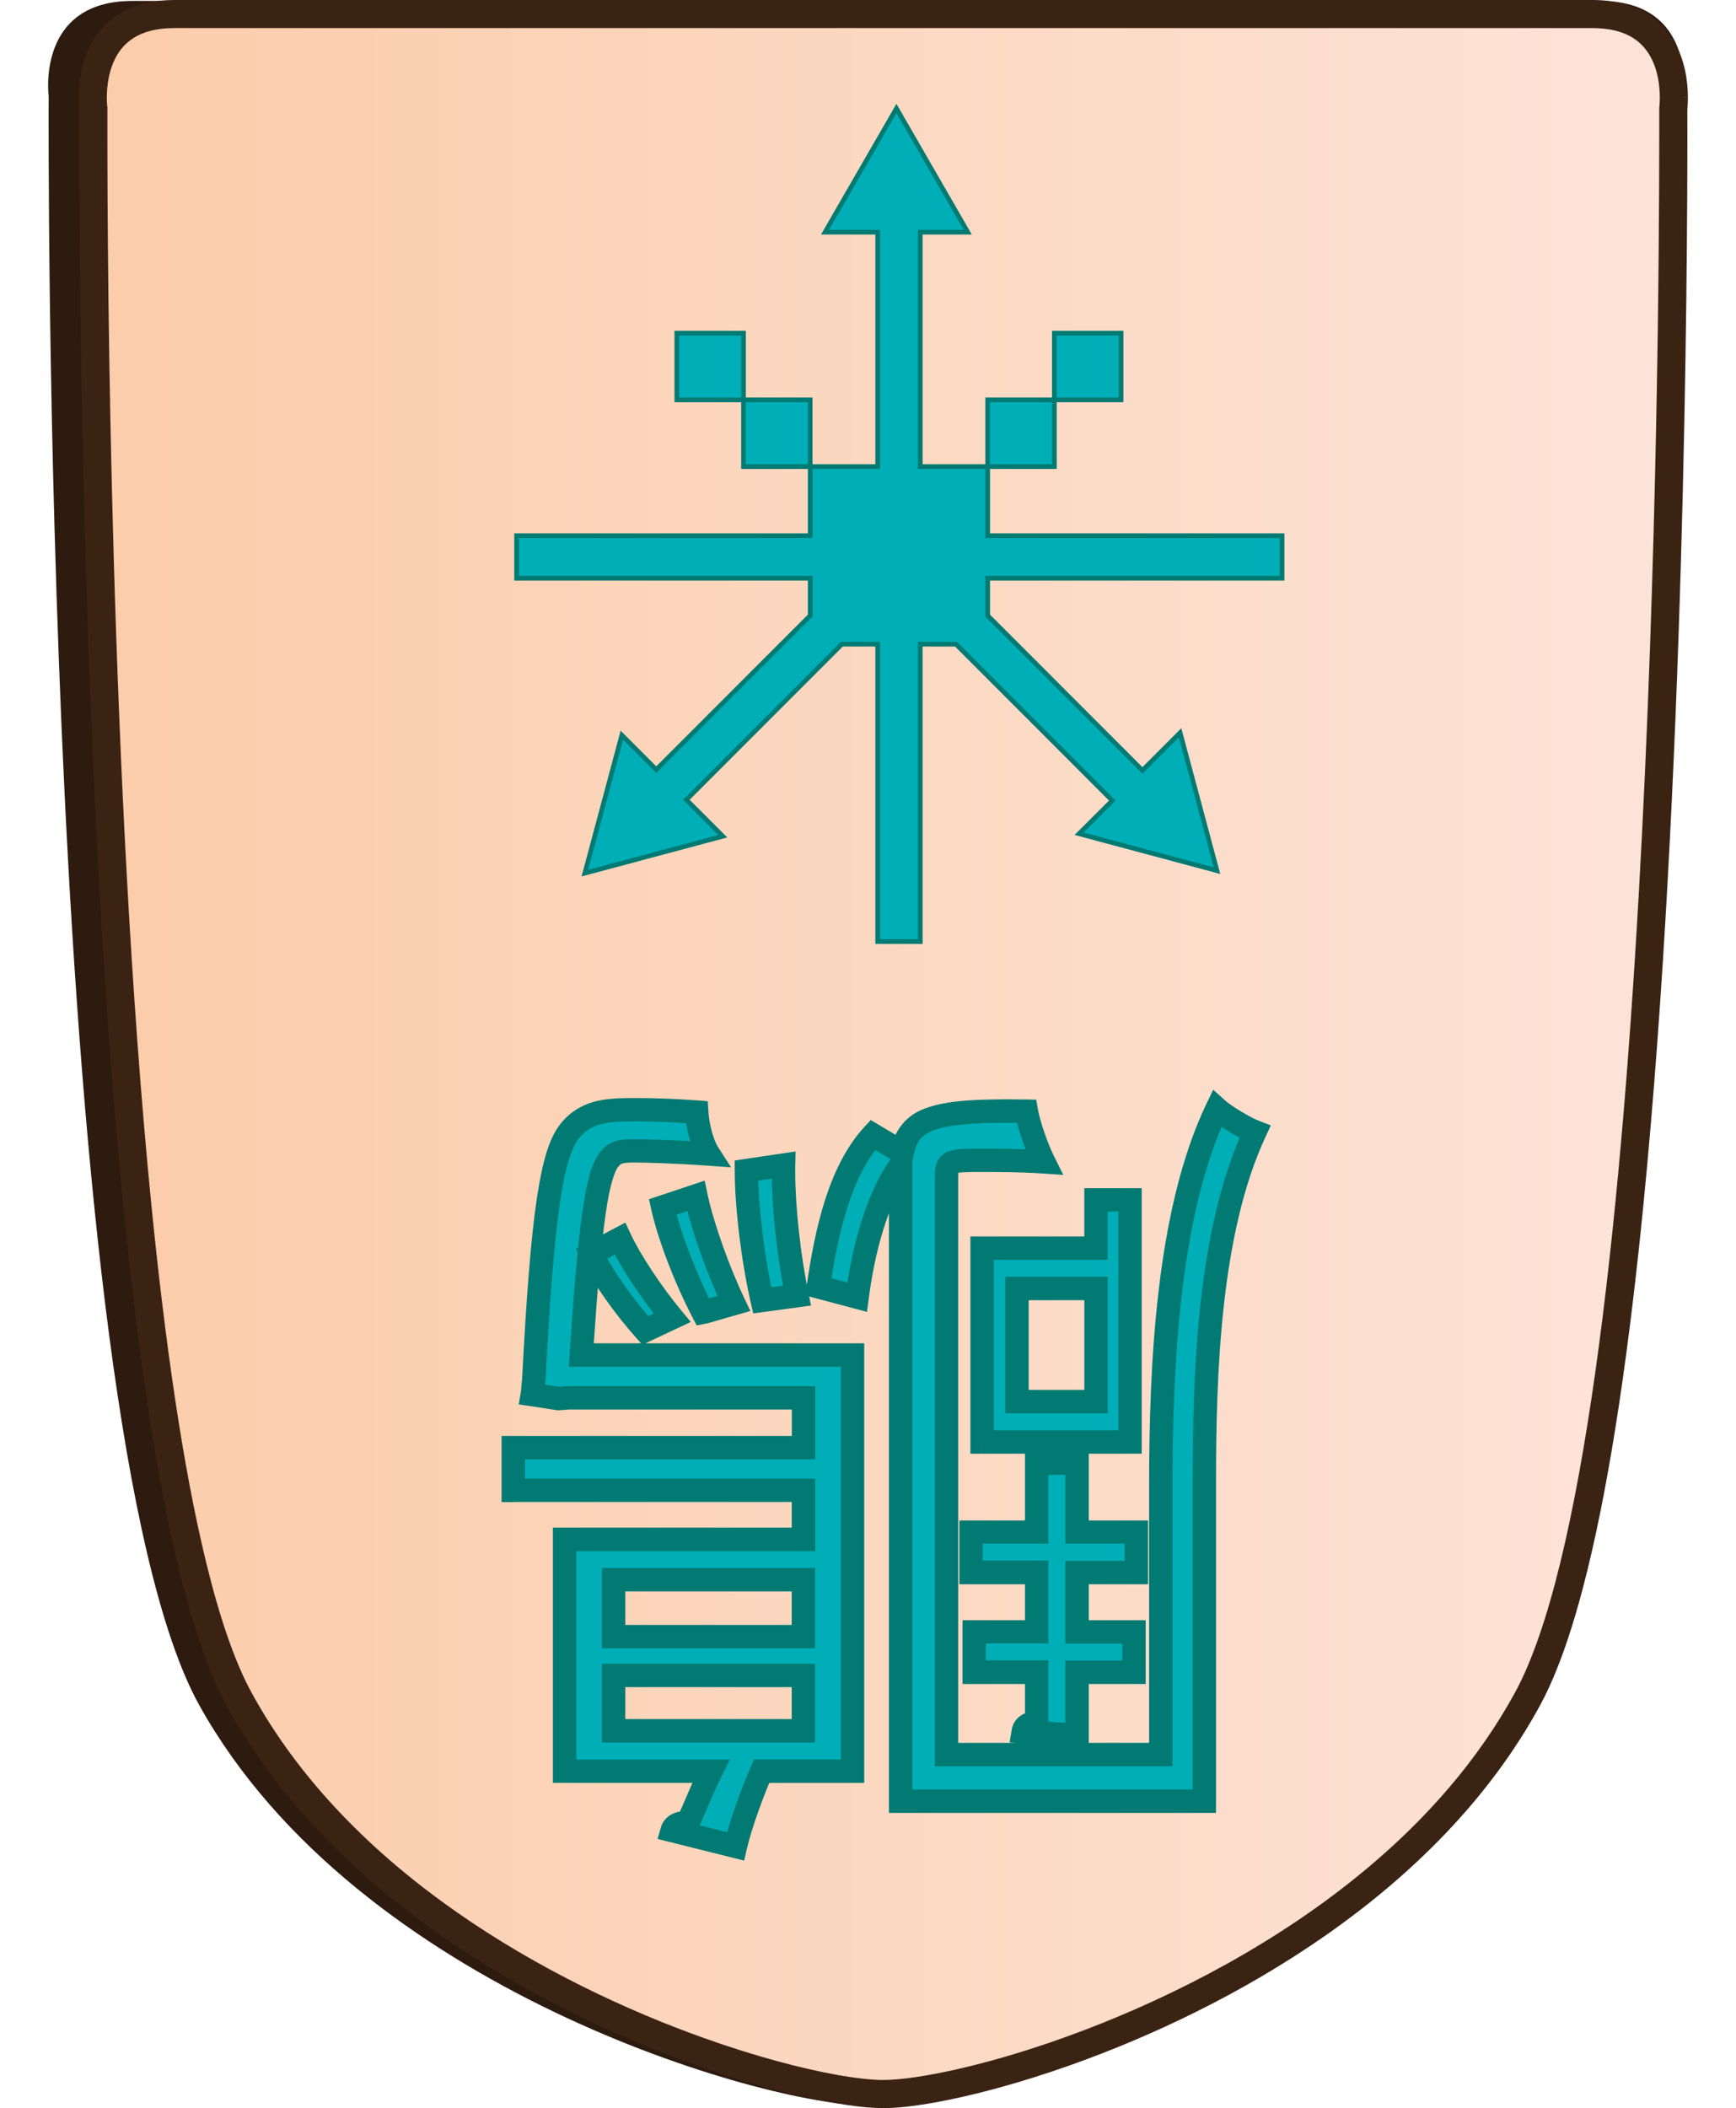 <?xml version="1.0" encoding="UTF-8"?>
<svg id="Layer_2" data-name="Layer 2" xmlns="http://www.w3.org/2000/svg" xmlns:xlink="http://www.w3.org/1999/xlink" width="337" height="409" viewBox="0 0 350.43 450.26">
  <defs>
    <style>
      .cls-1 {
        fill: #007a72;
      }

      .cls-2 {
        fill: #2e1b10;
      }

      .cls-3 {
        fill: #00aeb7;
      }

      .cls-4 {
        fill: #3b2314;
      }

      .cls-5 {
        fill: url(#linear-gradient);
      }
    </style>
    <linearGradient id="linear-gradient" x1="-2708.34" y1="246.2" x2="-2707.34" y2="246.2" gradientTransform="translate(915081.12 -82957.51) scale(337.87)" gradientUnits="userSpaceOnUse">
      <stop offset="0" stop-color="#fbcdab"/>
      <stop offset="1" stop-color="#fde4d9"/>
    </linearGradient>
  </defs>
  <g id="Mountain_Hawk_Eagle" data-name="Mountain Hawk Eagle">
    <g id="north_Mountain_Hawk_Eagle_JAP" data-name="north Mountain Hawk Eagle JAP">
      <g id="piece">
        <path class="cls-2" d="M174.83,.2h156.83c20.63,0,17.88,20.37,17.88,20.37,0,0,1.65,282.83-32.19,343.65-33.84,60.82-121.06,85.46-142.52,85.46s-108.68-24.63-142.52-85.46C-1.53,303.4,.12,20.57,.12,20.57,.12,20.57-2.63,.2,18,.2H174.83Z"/>
        <path class="cls-5" d="M347.43,20.87c0,1.39-.12,2.27-.12,2.27,0,0,1.6,279.54-31.1,339.66-32.7,60.12-116.98,84.46-137.71,84.46s-105.01-24.35-137.71-84.46C8.09,302.68,9.68,23.14,9.68,23.14c0,0-.13-.96-.12-2.46h0c.04-5.39,1.82-17.68,17.4-17.68H330.04c15.53,0,17.35,12.21,17.4,17.61v.26Z"/>
        <path class="cls-4" d="M347.43,20.87h-3c0,.61-.03,1.1-.05,1.44-.01,.17-.02,.29-.03,.37v.08s-.01,.01-.01,.01l1.34,.16-1.34-.17h0s1.34,.17,1.34,.17l-1.34-.17-.03,.2v.2s0,.55,0,1.61c0,1.06,0,2.62,0,4.66,0,20.81-.33,90.43-4.38,161.61-2.02,35.59-4.98,71.58-9.28,102.01-2.15,15.21-4.63,29.04-7.48,40.7-2.85,11.66-6.09,21.16-9.61,27.62-7.96,14.63-19.09,27.15-31.69,37.69-18.89,15.82-41.06,27.17-60.39,34.53-9.66,3.68-18.62,6.36-26.08,8.11-3.73,.88-7.08,1.52-9.95,1.94-2.86,.42-5.25,.62-6.98,.62-2.31,0-5.77-.35-10-1.12-7.42-1.33-17.26-3.9-28.23-7.81-16.46-5.86-35.5-14.74-52.99-26.97-17.5-12.23-33.43-27.81-43.86-47-3.52-6.46-6.77-15.96-9.61-27.62-5-20.41-8.84-47.43-11.77-76.96C13.24,168.13,12.67,56.73,12.67,29.42c0-2.03,0-3.6,0-4.66,0-1.06,0-1.6,0-1.61v-.21s-.03-.2-.03-.2h0c-.01-.1-.09-.82-.09-1.91v-.1s0-.03,0-.03v-.02c0-1.19,.12-2.77,.47-4.41,.27-1.23,.68-2.5,1.27-3.69,.9-1.78,2.16-3.35,4.09-4.54,1.93-1.18,4.62-2.04,8.57-2.04H330.04c3.49,0,6.01,.68,7.87,1.65,1.4,.73,2.46,1.64,3.32,2.68,1.28,1.55,2.09,3.42,2.57,5.28,.48,1.86,.62,3.69,.63,5.03v.23h0s3,0,3,0h3v-.29h0c-.01-1.5-.15-3.47-.62-5.64-.36-1.63-.91-3.36-1.78-5.08-1.29-2.57-3.32-5.11-6.32-6.94C338.72,1.08,334.84,0,330.04,0,320.07,0,282.18,0,246.79,0,229.1,0,212.02,0,199.37,0,193.05,0,187.83,0,184.19,0,180.56,0,178.51,0,178.5,0,178.5,0,46.9,0,26.96,0c-4.28,0-7.83,.85-10.68,2.35-2.13,1.12-3.85,2.58-5.17,4.2-1.99,2.43-3.11,5.14-3.74,7.63-.63,2.49-.79,4.78-.81,6.47v.03h3l-3-.06c0,.1,0,.17,0,.21,0,1.58,.13,2.6,.14,2.7l2.97-.39-3-.02s-.01,2.22-.01,6.3c0,20.88,.33,90.57,4.39,161.96,2.03,35.7,4.99,71.81,9.32,102.51,2.17,15.35,4.68,29.35,7.6,41.29,2.93,11.95,6.24,21.82,10.17,29.06,8.4,15.43,20.06,28.5,33.11,39.43,19.58,16.39,42.29,27.99,62.11,35.53,9.91,3.77,19.1,6.53,26.84,8.35,3.87,.91,7.38,1.59,10.44,2.04,3.07,.45,5.69,.68,7.85,.68,2.88,0,6.59-.41,11.06-1.21,7.82-1.41,17.92-4.05,29.18-8.06,16.89-6.01,36.36-15.09,54.41-27.71,18.04-12.62,34.68-28.8,45.7-49.05,3.93-7.24,7.24-17.11,10.17-29.06,5.11-20.89,8.97-48.1,11.91-77.8,8.83-89.07,9.4-200.54,9.4-227.95,0-4.07-.01-6.29-.01-6.29l-3,.02,2.98,.38c.01-.1,.14-1.1,.14-2.65h0s-3,0-3,0Z"/>
      </g>
      <g id="moves">
        <rect class="cls-3" x="148.61" y="85.41" width="14.25" height="14.25"/>
        <polygon class="cls-1" points="148.61 99.66 149.11 99.66 149.11 85.91 162.36 85.91 162.36 99.16 148.61 99.16 148.61 99.66 149.11 99.66 148.61 99.66 148.61 100.16 163.36 100.16 163.36 84.91 148.11 84.91 148.11 100.16 148.61 100.16 148.61 99.66"/>
        <rect class="cls-3" x="134.36" y="71.16" width="14.25" height="14.25"/>
        <polygon class="cls-1" points="134.36 85.41 134.86 85.41 134.86 71.66 148.11 71.66 148.11 84.91 134.36 84.91 134.36 85.41 134.86 85.41 134.36 85.41 134.36 85.91 149.11 85.91 149.11 70.66 133.86 70.66 133.86 85.91 134.36 85.91 134.36 85.41"/>
        <rect class="cls-3" x="215.04" y="71.16" width="14.25" height="14.25"/>
        <polygon class="cls-1" points="229.29 85.41 229.29 84.91 215.54 84.91 215.54 71.66 228.79 71.66 228.79 85.41 229.29 85.41 229.29 84.91 229.29 85.41 229.79 85.41 229.79 70.66 214.54 70.66 214.54 85.91 229.79 85.91 229.79 85.41 229.29 85.41"/>
        <rect class="cls-3" x="200.79" y="85.41" width="14.25" height="14.25"/>
        <polygon class="cls-1" points="200.79 99.66 201.29 99.66 201.29 85.91 214.54 85.91 214.54 99.16 200.79 99.16 200.79 99.66 201.29 99.66 200.79 99.66 200.79 100.16 215.54 100.16 215.54 84.91 200.29 84.91 200.29 100.16 200.79 100.16 200.79 99.66"/>
        <polygon class="cls-3" points="162.86 114.41 162.86 99.66 177.28 99.66 177.28 49.59 166.04 49.59 181.29 23.17 196.54 49.59 186.38 49.59 186.38 99.66 200.79 99.66 200.79 114.41 263.7 114.41 263.7 123.5 200.79 123.5 200.79 131.49 233.86 164.56 241.91 156.51 249.8 185.97 220.33 178.08 227.43 170.99 194.03 137.59 186.38 137.59 186.38 201.1 177.28 201.1 177.28 137.59 169.63 137.59 136.4 170.82 144.18 178.61 114.71 186.5 122.61 157.03 129.96 164.39 162.86 131.49 162.86 123.5 100.12 123.5 100.12 114.41 162.86 114.41"/>
        <polygon class="cls-1" points="162.86 114.41 163.36 114.41 163.36 100.16 177.78 100.16 177.78 49.09 166.9 49.09 181.29 24.17 195.67 49.09 185.88 49.09 185.88 100.16 200.29 100.16 200.29 114.91 263.2 114.91 263.2 123 200.29 123 200.29 131.69 233.86 165.26 241.65 157.47 249.09 185.26 221.29 177.82 228.13 170.99 194.23 137.09 185.88 137.09 185.88 200.6 177.78 200.6 177.78 137.09 169.42 137.09 135.69 170.82 143.21 178.35 115.41 185.79 122.87 157.99 129.96 165.09 163.36 131.69 163.36 123 100.62 123 100.62 114.91 163.36 114.91 163.36 114.41 162.86 114.41 162.86 113.91 99.62 113.91 99.62 124 162.36 124 162.36 131.28 129.96 163.68 122.35 156.06 114 187.2 145.14 178.87 137.1 170.82 169.83 138.09 176.78 138.09 176.78 201.6 186.88 201.6 186.88 138.09 193.82 138.09 226.72 170.99 219.36 178.33 250.5 186.67 242.17 155.54 233.86 163.85 201.29 131.28 201.29 124 264.2 124 264.2 113.91 201.29 113.91 201.29 99.16 186.88 99.16 186.88 50.09 197.4 50.09 181.29 22.17 165.17 50.09 176.78 50.09 176.78 99.16 162.36 99.16 162.36 114.41 162.86 114.41 162.86 113.91 162.86 114.41"/>
      </g>
      <g id="title">
        <path class="cls-3" d="M149.24,250.03c0,7.44,1.35,18.93,3.38,27.72l7.44-1.01c-1.86-8.96-3.04-20.28-2.87-27.89l-7.94,1.18Zm-17.91,7.77c1.35,6.08,4.9,15.38,8.62,22.48,.85-.17,1.86-.51,6.59-1.86-3.38-7.1-6.76-16.56-8.11-22.99l-7.1,2.37Zm2.03,23.66c-4.23-5.07-8.96-12.17-11.15-16.9l-6.08,3.21c2.2,4.56,6.93,11.32,11.49,16.39l5.75-2.7Zm99.21,45.8h-12.68v-14.7h-8.62v14.7h-14.03v8.62h14.03v12.68h-13.35v8.62h13.35v10.65c-2.03,.34-2.7,1.01-2.87,2.03l11.49,.84v-13.52h12.17v-8.62h-12.17v-12.68h12.68v-8.62Zm14.53,57.46v-67.94c0-23.15,.84-53.58,10.82-75.04-2.2-.84-6.42-3.38-8.11-4.9-10.65,22.14-12,55.77-12,80.11v57.8h-45.8v-123.54c0-3.38,.84-3.38,7.77-3.38,3.38,0,8.11,0,13.01,.34-1.52-3.04-3.21-7.94-3.72-10.82-10.14-.17-17.24,.17-21.46,2.03-2.87,1.35-4.39,3.38-5.07,6.76l-6.25-3.72c-6.93,7.44-9.97,20.45-11.66,32.45l8.28,2.2c1.35-10.31,4.23-21.13,9.3-28.22v135.88h64.9Zm-40.05-109.52h16.9v24.17h-16.9v-24.17Zm-7.44,32.79h31.6v-51.72h-7.27v10.31h-24.34v41.41Zm-38.2,41.58h-40.56v-12.17h40.56v12.17Zm-40.56,8.28h40.56v11.83h-40.56v-11.83Zm-21.46-39.55h62.03v10.48h-51.04v49.52h31.27c-1.86,3.72-3.55,7.94-4.9,10.99-1.86,0-3.04,.51-3.38,1.69l13.52,3.38c1.01-4.39,3.38-10.99,5.58-16.06h19.44v-88.9h-57.97c1.86-28.22,3.38-38.87,6.08-41.91,1.18-1.52,2.7-1.69,5.24-1.69,2.37,0,8.79,.17,15.89,.68-1.52-2.37-2.37-6.25-2.54-8.96-4.56-.34-8.96-.51-12.51-.51-6.08,0-10.65,0-14.37,4.22-4.06,4.56-6.08,17.41-7.94,53.41-.17,1.18-.17,2.2-.34,3.21l5.58,.85,2.2-.17h50.19v10.65h-62.03v9.13Z"/>
        <path class="cls-1" d="M149.24,250.03h-2.5c0,7.72,1.37,19.26,3.44,28.28l.51,2.22,12.35-1.68-.54-2.62c-1.71-8.2-2.84-18.59-2.84-25.89,0-.49,0-.97,.01-1.44l.06-2.96-13,1.93v2.15h2.5l.37,2.47,7.94-1.18-.37-2.47-2.5-.05c-.01,.5-.02,1.01-.02,1.54,0,7.79,1.16,18.32,2.94,26.9l2.45-.51-.34-2.48-7.44,1.01,.34,2.48,2.44-.56c-1.98-8.56-3.32-20-3.32-27.16h-2.5l.37,2.47-.37-2.47Zm-17.91,7.77l-2.44,.54c1.44,6.43,5.02,15.77,8.85,23.1l.87,1.66,1.84-.37c1.13-.23,2.06-.56,6.79-1.91l2.84-.81-1.27-2.67c-3.29-6.9-6.65-16.31-7.92-22.43l-.58-2.74-11.9,3.97,.49,2.2,2.44-.54,.79,2.37,7.1-2.37-.79-2.37-2.45,.52c1.43,6.73,4.83,16.25,8.3,23.54l2.26-1.08-.69-2.4c-4.73,1.35-5.83,1.71-6.39,1.81l.49,2.45,2.21-1.16c-3.61-6.87-7.13-16.12-8.39-21.86l-2.44,.54,.79,2.37-.79-2.37Zm2.03,23.66l1.92-1.6c-4.08-4.88-8.78-11.96-10.81-16.35l-1.11-2.38-10.54,5.56,1.05,2.17c2.38,4.92,7.16,11.71,11.89,16.98l1.24,1.38,10.35-4.87-2.07-2.48-1.92,1.6-1.06-2.26-5.75,2.7,1.06,2.26,1.86-1.67c-4.4-4.87-9.09-11.6-11.1-15.81l-2.25,1.08,1.17,2.21,6.08-3.21-1.17-2.21-2.27,1.05c2.37,5.07,7.13,12.19,11.5,17.45l1.92-1.6-1.06-2.26,1.06,2.26Zm99.21,45.8v-2.5h-10.18v-14.7h-13.62v14.7h-14.03v13.62h14.03v7.68h-13.35v13.62h13.35v8.15s2.5,0,2.5,0l-.41-2.47c-1.23,.21-2.28,.52-3.24,1.24-.97,.7-1.57,1.91-1.69,2.85l-.45,2.7,16.91,1.24v-13.71h12.17v-13.62h-12.17v-7.68h12.68v-13.62h-2.5v2.5h-2.5v6.12h-12.68s0,17.67,0,17.67h12.17v3.62h-12.17s0,13.33,0,13.33l-8.81-.65-.18,2.49,2.47,.41-.37-.06,.32,.18,.05-.12-.37-.06,.32,.18-.6-.34,.47,.5,.13-.17-.6-.34,.47,.5-.14-.15,.1,.17,.03-.03-.14-.15,.1,.17s.36-.18,1.03-.29l2.09-.35v-15.27h-13.35v-3.62s13.35,0,13.35,0v-17.68h-14.03v-3.62h14.03v-14.7h3.62s0,14.7,0,14.7h15.18v-2.5h0Zm14.53,57.46h2.5v-67.94c-.03-23.07,.92-53.28,10.58-73.99l1.13-2.42-2.5-.96c-1.72-.62-6.1-3.26-7.34-4.43l-2.48-2.23-1.45,3.01c-10.98,22.93-12.21,56.74-12.25,81.19v55.3h-40.8v-121.04c0-.37,.01-.66,.03-.83,.02-.16,.04-.21,.04-.21l-.75-.26,.43,.64c.14-.07,.33-.37,.32-.39l-.75-.26,.43,.64-.16-.24,.11,.27,.05-.03-.16-.24,.11,.27c.13-.14,2.13-.29,5.57-.25,3.38,0,8.05,0,12.84,.33l4.36,.3-1.95-3.91c-1.39-2.74-3.07-7.66-3.49-10.13l-.36-2.03-2.06-.04c-1.49-.02-2.91-.04-4.27-.04-8.02,.02-13.91,.41-18.24,2.28h-.03s-.03,.03-.03,.03c-3.5,1.54-5.77,4.64-6.46,8.53l2.45,.49,1.28-2.15-7.99-4.75-1.37,1.47c-7.62,8.28-10.55,21.65-12.31,33.8l-.31,2.2,13.18,3.5,.37-2.82c1.3-10.08,4.19-20.62,8.85-27.1l-2.03-1.45h-2.5v138.38h69.9v-2.5h-2.5v-2.5h-62.4V241.05s-4.53,6.35-4.53,6.35c-5.48,7.72-8.34,18.81-9.74,29.35l2.48,.32,.64-2.42-8.28-2.2-.64,2.42,2.48,.35c1.62-11.84,4.77-24.5,11.01-31.09l-1.83-1.71-1.28,2.15,9.29,5.52,.69-3.46c.67-2.87,1.43-3.83,3.68-4.99l-1.06-2.26,1.01,2.29c2.89-1.31,8.42-1.88,16.23-1.85,1.33,0,2.73,.01,4.19,.04l.04-2.5-2.46,.44c.6,3.28,2.29,8.16,3.94,11.5l2.24-1.12,.17-2.49c-5.01-.35-9.8-.34-13.19-.34-3.5,.04-5.39-.11-7.4,.59-1.02,.34-2.09,1.35-2.46,2.41-.39,1.05-.4,1.93-.41,2.87v126.04h50.8v-60.3c-.03-24.22,1.43-57.68,11.75-79.02l-2.25-1.08-1.67,1.86c2.15,1.88,6.21,4.31,8.89,5.38l.9-2.33-2.27-1.05c-10.28,22.22-11.02,52.86-11.05,76.09v67.94h2.5v0Zm-40.05-109.52v2.5h14.4v19.17h-11.9s0-21.67,0-21.67h-2.5v0h-2.5v26.67h21.9v-29.17h-21.9v2.5h2.5Zm-7.44,32.79v2.5h34.1v-56.71h-12.27v10.31h-24.34s0,46.4,0,46.4h2.5v-2.5h2.5v-38.91h24.34v-10.31h2.27v46.72h-29.1s0,2.5,0,2.5h0Zm-38.2,41.58v-2.5h-38.06v-7.17h35.56v9.67h2.5v0h2.5v-14.67h-45.56v17.17h45.56v-2.5h-2.5Zm-40.56,8.28v2.5h38.06v6.83h-35.56v-9.33h-2.5v0h-2.5v14.33h45.56v-16.83h-45.56v2.5h2.5Zm-21.46-39.55v2.5h59.53v5.48h-51.04v54.52h33.77v-2.5l-2.24-1.12c-1.92,3.85-3.63,8.12-4.95,11.09l2.28,1.02v-2.5c-1.15,0-2.25,.13-3.34,.65-1.09,.49-2.11,1.59-2.44,2.85l-.71,2.49,18.5,4.62,.57-2.48c.95-4.12,3.29-10.69,5.44-15.62l-2.29-.99v2.5h21.94v-93.9h-60.47v2.5l2.49,.16c.93-14.08,1.77-23.77,2.71-30.21,.87-6.42,2.11-9.64,2.75-10.21l.06-.06,.05-.06c.32-.37,.38-.4,.8-.54,.42-.12,1.25-.19,2.46-.19,2.27,0,8.69,.17,15.71,.67l4.98,.36-2.7-4.2c-1.14-1.68-2.03-5.42-2.14-7.76l-.14-2.17-2.18-.16c-4.62-.34-9.06-.51-12.69-.51-3.04,0-5.85-.02-8.61,.59-2.75,.59-5.45,1.97-7.63,4.48-2.63,3.05-4.09,7.76-5.39,16.2-1.27,8.45-2.24,20.7-3.17,38.73l2.5,.13-2.47-.35c-.19,1.39-.2,2.42-.33,3.15l-.42,2.5,8.37,1.27,2.39-.18h47.6v5.65h-62.03v14.13h2.5v-2.5h2.5v-6.63h62.03v-15.65h-52.79l-2.01,.15-5.3-.8-.38,2.47,2.47,.41c.21-1.29,.2-2.29,.35-3.27l.02-.11v-.11c.93-17.96,1.91-30.13,3.13-38.25,1.19-8.13,2.78-12.12,4.19-13.63,1.54-1.72,2.99-2.45,4.97-2.92,1.97-.45,4.48-.47,7.53-.47,3.47,0,7.82,.17,12.32,.5l.18-2.49-2.5,.16c.22,3.07,1.02,7.11,2.93,10.15l2.1-1.35,.18-2.49c-7.17-.51-13.61-.68-16.06-.68-1.32,0-2.52,.02-3.79,.36-1.27,.32-2.56,1.14-3.42,2.29l1.97,1.54-1.87-1.66c-2.06,2.47-2.93,6.1-3.96,12.82-.97,6.7-1.81,16.45-2.75,30.59l-.17,2.66h58.14v83.9h-18.58s-.65,1.51-.65,1.51c-2.25,5.2-4.64,11.82-5.72,16.49l2.44,.56,.61-2.43-13.52-3.38-.61,2.43,2.4,.69-.5-.14,.39,.34,.11-.2-.5-.14,.39,.34-.3-.26,.21,.34,.09-.08-.3-.26,.21,.34s.39-.17,1.18-.16h1.62l.66-1.48c1.38-3.11,3.06-7.29,4.85-10.88l1.81-3.62h-32.81v-44.52h51.04v-15.48H99.38v2.5h0Z"/>
      </g>
    </g>
  </g>
</svg>